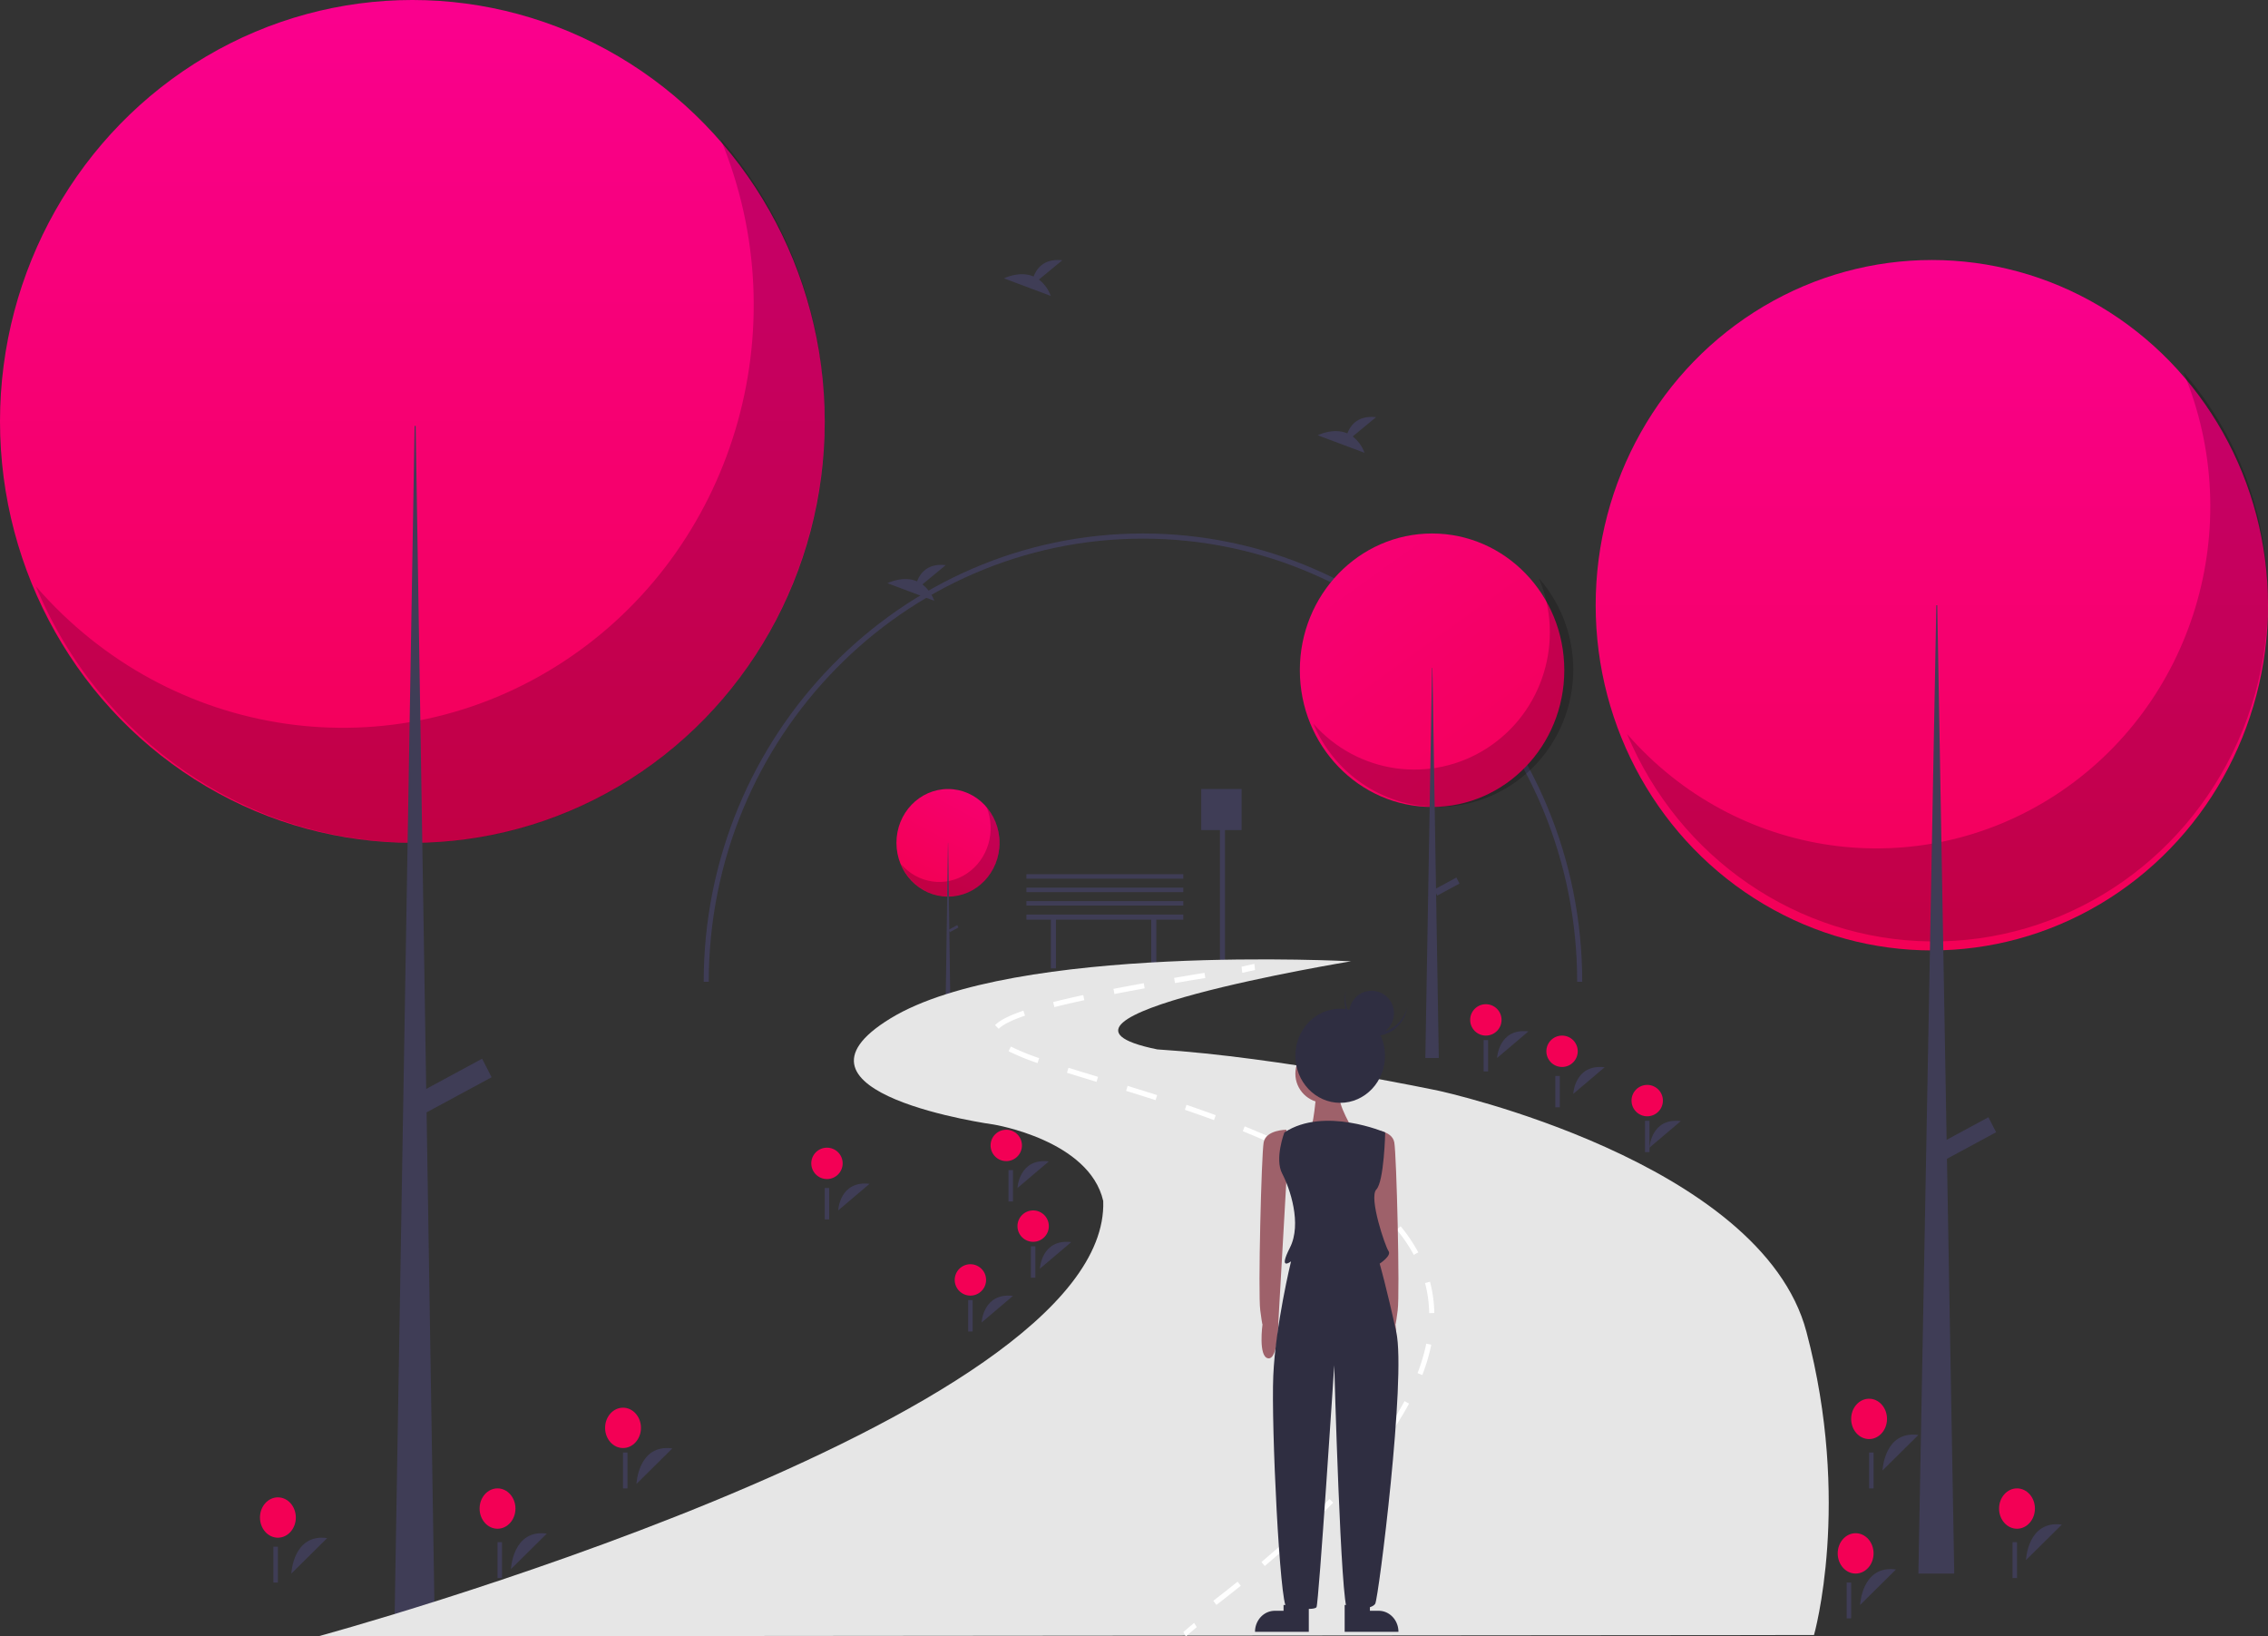 <svg width="506" height="365" xmlns="http://www.w3.org/2000/svg"><rect width="100%" height="100%" fill="#333333" stroke="none"/><defs><linearGradient x1="50%" y1="0%" x2="50%" y2="100%" id="a"><stop stop-color="#FA008E" offset="0%"/><stop stop-color="#F30055" offset="100%"/></linearGradient><linearGradient x1="50%" y1="100%" x2="50%" y2="0%" id="b"><stop stop-color="#F30055" offset="0%"/><stop stop-color="#FA008E" offset="100%"/></linearGradient><linearGradient x1="147.64%" y1="-89.816%" x2="50%" y2="100%" id="c"><stop stop-color="#FA008E" offset="0%"/><stop stop-color="#F30055" offset="100%"/></linearGradient><linearGradient x1="-24.228%" y1="-86.114%" x2="104.58%" y2="100%" id="d"><stop stop-color="#FA008E" offset="0%"/><stop stop-color="#F30055" offset="100%"/></linearGradient></defs><g fill-rule="nonzero" fill="none"><path fill="#3F3D56" d="M264 204h-35v1.143h5.458V216h1.13v-10.857h21.26V216h1.129v-10.857H264zM277 176h-9v9.154h4.172V216h1.125v-30.846H277zM229 201h35v1h-35zM229 198h35v1h-35zM229 195h35v1h-35z"/><path d="M353 219h-1.126c0-54.506-43.458-98.85-96.874-98.85s-96.874 44.344-96.874 98.85H157c0-55.14 43.963-100 98-100 54.038 0 98 44.86 98 100z" fill="#3F3D56"/><ellipse fill="url(#a)" cx="92" cy="94" rx="92" ry="94"/><path d="M160.767 31c17.663 42.485 2.782 91.871-35.148 116.644C87.69 172.416 37.89 165.274 8 130.775c14.275 34.342 46.919 56.781 83.237 57.219 36.317.437 69.463-21.211 84.516-55.2 15.053-33.988 9.176-73.91-14.986-101.794z" fill="#000" opacity=".2"/><path fill="#3F3D56" d="M92.5 95h.237L97 363h-9z"/><path fill="#3F3D56" d="M107.562 236.159l2.12 4.132-15.219 8.22-2.12-4.133z"/><ellipse fill="url(#b)" cx="431" cy="135" rx="75" ry="77"/><path d="M487.123 83c14.352 34.367 2.26 74.316-28.557 94.355-30.818 20.04-71.28 14.262-95.566-13.645 11.599 27.78 38.122 45.931 67.63 46.285 29.508.353 56.439-17.158 68.67-44.652 12.23-27.494 7.455-59.787-12.177-82.343z" fill="#000" opacity=".2"/><path fill="#3F3D56" d="M432 135h.21L436 351h-8z"/><path fill="#3F3D56" d="M443.626 249.212l1.717 3.345-12.319 6.652-1.716-3.345z"/><ellipse fill="url(#c)" cx="211.5" cy="188" rx="11.5" ry="12"/><path d="M220.096 180c2.208 5.412.348 11.703-4.394 14.86-4.74 3.155-10.966 2.245-14.702-2.15 1.784 4.375 5.865 7.233 10.405 7.29 4.54.055 8.682-2.703 10.564-7.033 1.882-4.33 1.147-9.415-1.873-12.967z" fill="#000" opacity=".2"/><path fill="#3F3D56" d="M211.5 188h.026l.474 34h-1z"/><path fill="#3F3D56" d="M213.569 206.357l.27.527-1.94 1.047-.27-.526z"/><ellipse fill="url(#d)" cx="319.5" cy="149.5" rx="29.5" ry="30.5"/><path d="M343.344 129c5.82 13.8.916 29.844-11.583 37.89-12.5 8.048-28.91 5.728-38.761-5.479 4.704 11.156 15.462 18.445 27.43 18.587 11.969.142 22.892-6.89 27.852-17.931 4.96-11.04 3.024-24.009-4.938-33.067z" fill="#000" opacity=".2"/><path fill="#3F3D56" d="M319.5 149h.079L321 236h-3z"/><path fill="#3F3D56" d="M324.93 195.743l.692 1.348-4.964 2.681-.692-1.348zM114 350s.372-8.957 8-7.916"/><ellipse fill="#F30055" cx="111" cy="336.5" rx="4" ry="4.5"/><path fill="#3F3D56" d="M111 344h1v8h-1zM142 331s.372-8.957 8-7.916"/><ellipse fill="#F30055" cx="139" cy="318.5" rx="4" ry="4.5"/><path fill="#3F3D56" d="M139 324h1v8h-1zM227 265s.326-6.718 7-5.937"/><circle fill="#F30055" cx="224.5" cy="255.5" r="3.5"/><path fill="#3F3D56" d="M225 261h1v7h-1zM351 244s.326-6.718 7-5.937"/><circle fill="#F30055" cx="348.5" cy="234.5" r="3.5"/><path fill="#3F3D56" d="M347 240h1v7h-1zM232 283s.326-6.718 7-5.937"/><circle fill="#F30055" cx="230.5" cy="273.5" r="3.5"/><path fill="#3F3D56" d="M230 278h1v7h-1zM219 295s.326-6.718 7-5.937"/><circle fill="#F30055" cx="216.5" cy="285.5" r="3.5"/><path fill="#3F3D56" d="M216 290h1v7h-1zM368 256s.326-6.718 7-5.937"/><circle fill="#F30055" cx="367.5" cy="245.5" r="3.5"/><path fill="#3F3D56" d="M367 250h1v7h-1zM187 270s.326-6.718 7-5.937"/><circle fill="#F30055" cx="184.5" cy="259.5" r="3.5"/><path fill="#3F3D56" d="M184 265h1v7h-1zM334 236s.326-6.718 7-5.937"/><circle fill="#F30055" cx="331.5" cy="227.5" r="3.5"/><path fill="#3F3D56" d="M331 232h1v7h-1zM65 351s.372-8.957 8-7.916"/><ellipse fill="#F30055" cx="62" cy="338.5" rx="4" ry="4.5"/><path fill="#3F3D56" d="M61 345h1v8h-1zM452 348s.372-8.957 8-7.916"/><ellipse fill="#F30055" cx="450" cy="336.5" rx="4" ry="4.5"/><path fill="#3F3D56" d="M449 344h1v8h-1zM420 328s.372-8.957 8-7.916"/><ellipse fill="#F30055" cx="417" cy="316.5" rx="4" ry="4.5"/><path fill="#3F3D56" d="M417 324h1v8h-1zM415 358s.372-8.957 8-7.916"/><ellipse fill="#F30055" cx="414" cy="346.5" rx="4" ry="4.5"/><path fill="#3F3D56" d="M412 353h1v8h-1z"/><path d="M71 365s176.82-47.975 175.135-97.105c-3.087-13.584-24.418-17.052-24.418-17.052s-50.52-6.936-23.014-23.698c27.505-16.762 102.723-12.716 102.723-12.716s-77.463 12.716-43.222 19.652c27.505 1.734 62.869 9.248 62.869 9.248s71.85 15.607 81.954 53.755c10.104 38.149 1.684 67.627 1.684 67.627L71 365z" fill="#E6E6E6"/><path d="M264.578 365l-.578-.95c.817-.688 1.622-1.37 2.415-2.05l.585.945a420.51 420.51 0 01-2.422 2.055zM271.382 358l-.692-.929a331.553 331.553 0 005.422-4.264l.71.914a330.832 330.832 0 01-5.44 4.279zm10.787-8.683l-.732-.897a252.051 252.051 0 005.21-4.523l.757.875a251.28 251.28 0 01-5.235 4.545zm10.334-9.249l-.785-.85c1.711-1.632 3.36-3.265 4.903-4.856l.816.819a179.74 179.74 0 01-4.934 4.887zm9.661-9.989l-.853-.779a118.348 118.348 0 004.418-5.299l.897.726a119.603 119.603 0 01-4.462 5.352zm8.57-10.996l-.947-.656a72.089 72.089 0 003.572-5.892l1.005.561a73.353 73.353 0 01-3.63 5.987zm6.59-12.363l-1.067-.426a40.943 40.943 0 001.946-6.58l1.123.235a42.033 42.033 0 01-2.002 6.771zm1.53-13.81a27.89 27.89 0 00-.922-6.706l1.107-.304c.602 2.281.925 4.63.961 6.99l-1.146.02zm-3.43-12.998a35.18 35.18 0 00-3.814-5.632l.879-.748a36.322 36.322 0 013.941 5.82l-1.005.56zm-8.55-10.55a62.268 62.268 0 00-5.344-4.283l.662-.951a63.255 63.255 0 015.443 4.361l-.76.872zm-11.088-8.034a107.31 107.31 0 00-6.01-3.324l.516-1.04a108.139 108.139 0 016.075 3.359l-.58 1.005zm-12.204-6.303a172.835 172.835 0 00-6.316-2.697l.424-1.082a174.55 174.55 0 016.357 2.714l-.465 1.065zm-12.743-5.174a279.709 279.709 0 00-6.488-2.297l.364-1.105a284.89 284.89 0 016.515 2.306l-.39 1.096zm-13.027-4.456a587.57 587.57 0 00-6.573-2.063l.332-1.116c2.43.749 4.585 1.425 6.586 2.066l-.345 1.113zm-13.168-4.076a848.41 848.41 0 01-6.599-2.027l.337-1.115c2.067.649 4.274 1.321 6.59 2.025l-.328 1.117zm-13.172-4.189a53.951 53.951 0 01-6.455-2.642l.515-1.042a52.65 52.65 0 006.315 2.582l-.375 1.102zm-8.655-7.64l-.817-.818c1.045-1.08 3.112-2.136 6.318-3.23l.365 1.106c-2.99 1.02-4.964 2.01-5.866 2.942zm12.422-4.84l-.277-1.132c1.983-.502 4.24-1.028 6.712-1.561l.238 1.14c-2.458.53-4.703 1.053-6.673 1.552zm13.393-2.926l-.215-1.145c2.112-.41 4.386-.835 6.76-1.263l.201 1.147c-2.37.428-4.639.852-6.746 1.261zm13.507-2.445l-.19-1.15c2.16-.368 4.42-.744 6.78-1.129l.182 1.15c-2.358.386-4.615.762-6.772 1.13zM277.148 217l-.148-1.369a905.74 905.74 0 012.855-.631l.145 1.369c-.968.212-1.919.423-2.852.631z" fill="#FFF"/><path d="M301.788 97.357L307 93.06c-4.049-.46-5.713 1.816-6.393 3.617-3.164-1.353-6.607.42-6.607.42L304.428 101a8.118 8.118 0 00-2.64-3.643zM205.788 130.357L211 126.06c-4.049-.46-5.713 1.816-6.393 3.617-3.164-1.353-6.607.42-6.607.42L208.428 134a8.118 8.118 0 00-2.64-3.643zM231.788 62.357L237 58.06c-4.049-.46-5.713 1.816-6.393 3.617-3.164-1.353-6.607.42-6.607.42L234.428 66a8.118 8.118 0 00-2.64-3.643z" fill="#3F3D56"/><path d="M287 252s-4.565 0-5.072 2.822c-.507 2.822-1.268 33.61-.76 37.458.506 3.848.506 3.078.506 3.078s-1.01 7.313 1.27 7.633c2.28.32 2.28-8.402 2.28-8.402l1.776-31.3V252zM306 252s4.565 0 5.072 2.822c.507 2.822 1.268 33.61.76 37.458-.506 3.848-.506 3.078-.506 3.078s1.01 7.313-1.27 7.633c-2.28.32-2.28-8.402-2.28-8.402l-1.776-31.3V252z" fill="#9E616A"/><path d="M286.367 359.304h-1.959c-1.169 0-2.29.495-3.117 1.376A4.855 4.855 0 00280 364h12v-6h-5.633v1.304zM305.633 359.304h1.959c2.434 0 4.408 2.103 4.408 4.696h-12v-6h5.633v1.304z" fill="#2F2E41"/><circle fill="#9E616A" cx="295.5" cy="239.5" r="6.5"/><path d="M293.715 243.552s-.71 8.436-1.657 9.203c-.946.767 9.942-.511 9.942-.511s-3.787-6.136-3.077-8.18c.71-2.046-5.208-.512-5.208-.512z" fill="#9E616A"/><path d="M309.047 252.602s-13.597-5.854-22.497 0c0 0-2.225 5.854-.495 9.163 1.73 3.31 4.45 11.2 1.73 16.546-2.719 5.345.248 3.054.248 3.054s-3.461 14.254-3.956 25.454c-.494 11.2 1.484 51.417 2.967 51.672 1.483.254 6.18.764 6.675 0 .495-.764 3.956-53.963 3.956-53.963S299.158 359 300.64 359c1.484 0 5.44 0 6.181-1.273.742-1.272 6.922-50.399 4.697-60.58-2.225-10.182-3.708-15.273-3.708-15.273s2.72-1.782 1.978-2.8c-.742-1.018-4.45-11.963-2.72-13.745s1.978-12.727 1.978-12.727z" fill="#2F2E41"/><ellipse fill="#2F2E41" cx="299" cy="235.5" rx="10" ry="10.5"/><path d="M305.599 230.067c-3.668-.958-6.012-4.949-5.326-9.067-.03.12-.06.24-.085.362-.89 4.217 1.464 8.437 5.258 9.428 3.793.991 7.592-1.623 8.485-5.839.026-.122.049-.244.069-.366-1.035 4.027-4.733 6.44-8.401 5.482z" fill="#2F2E41"/><circle fill="#2F2E41" cx="306" cy="226" r="5"/></g></svg>
